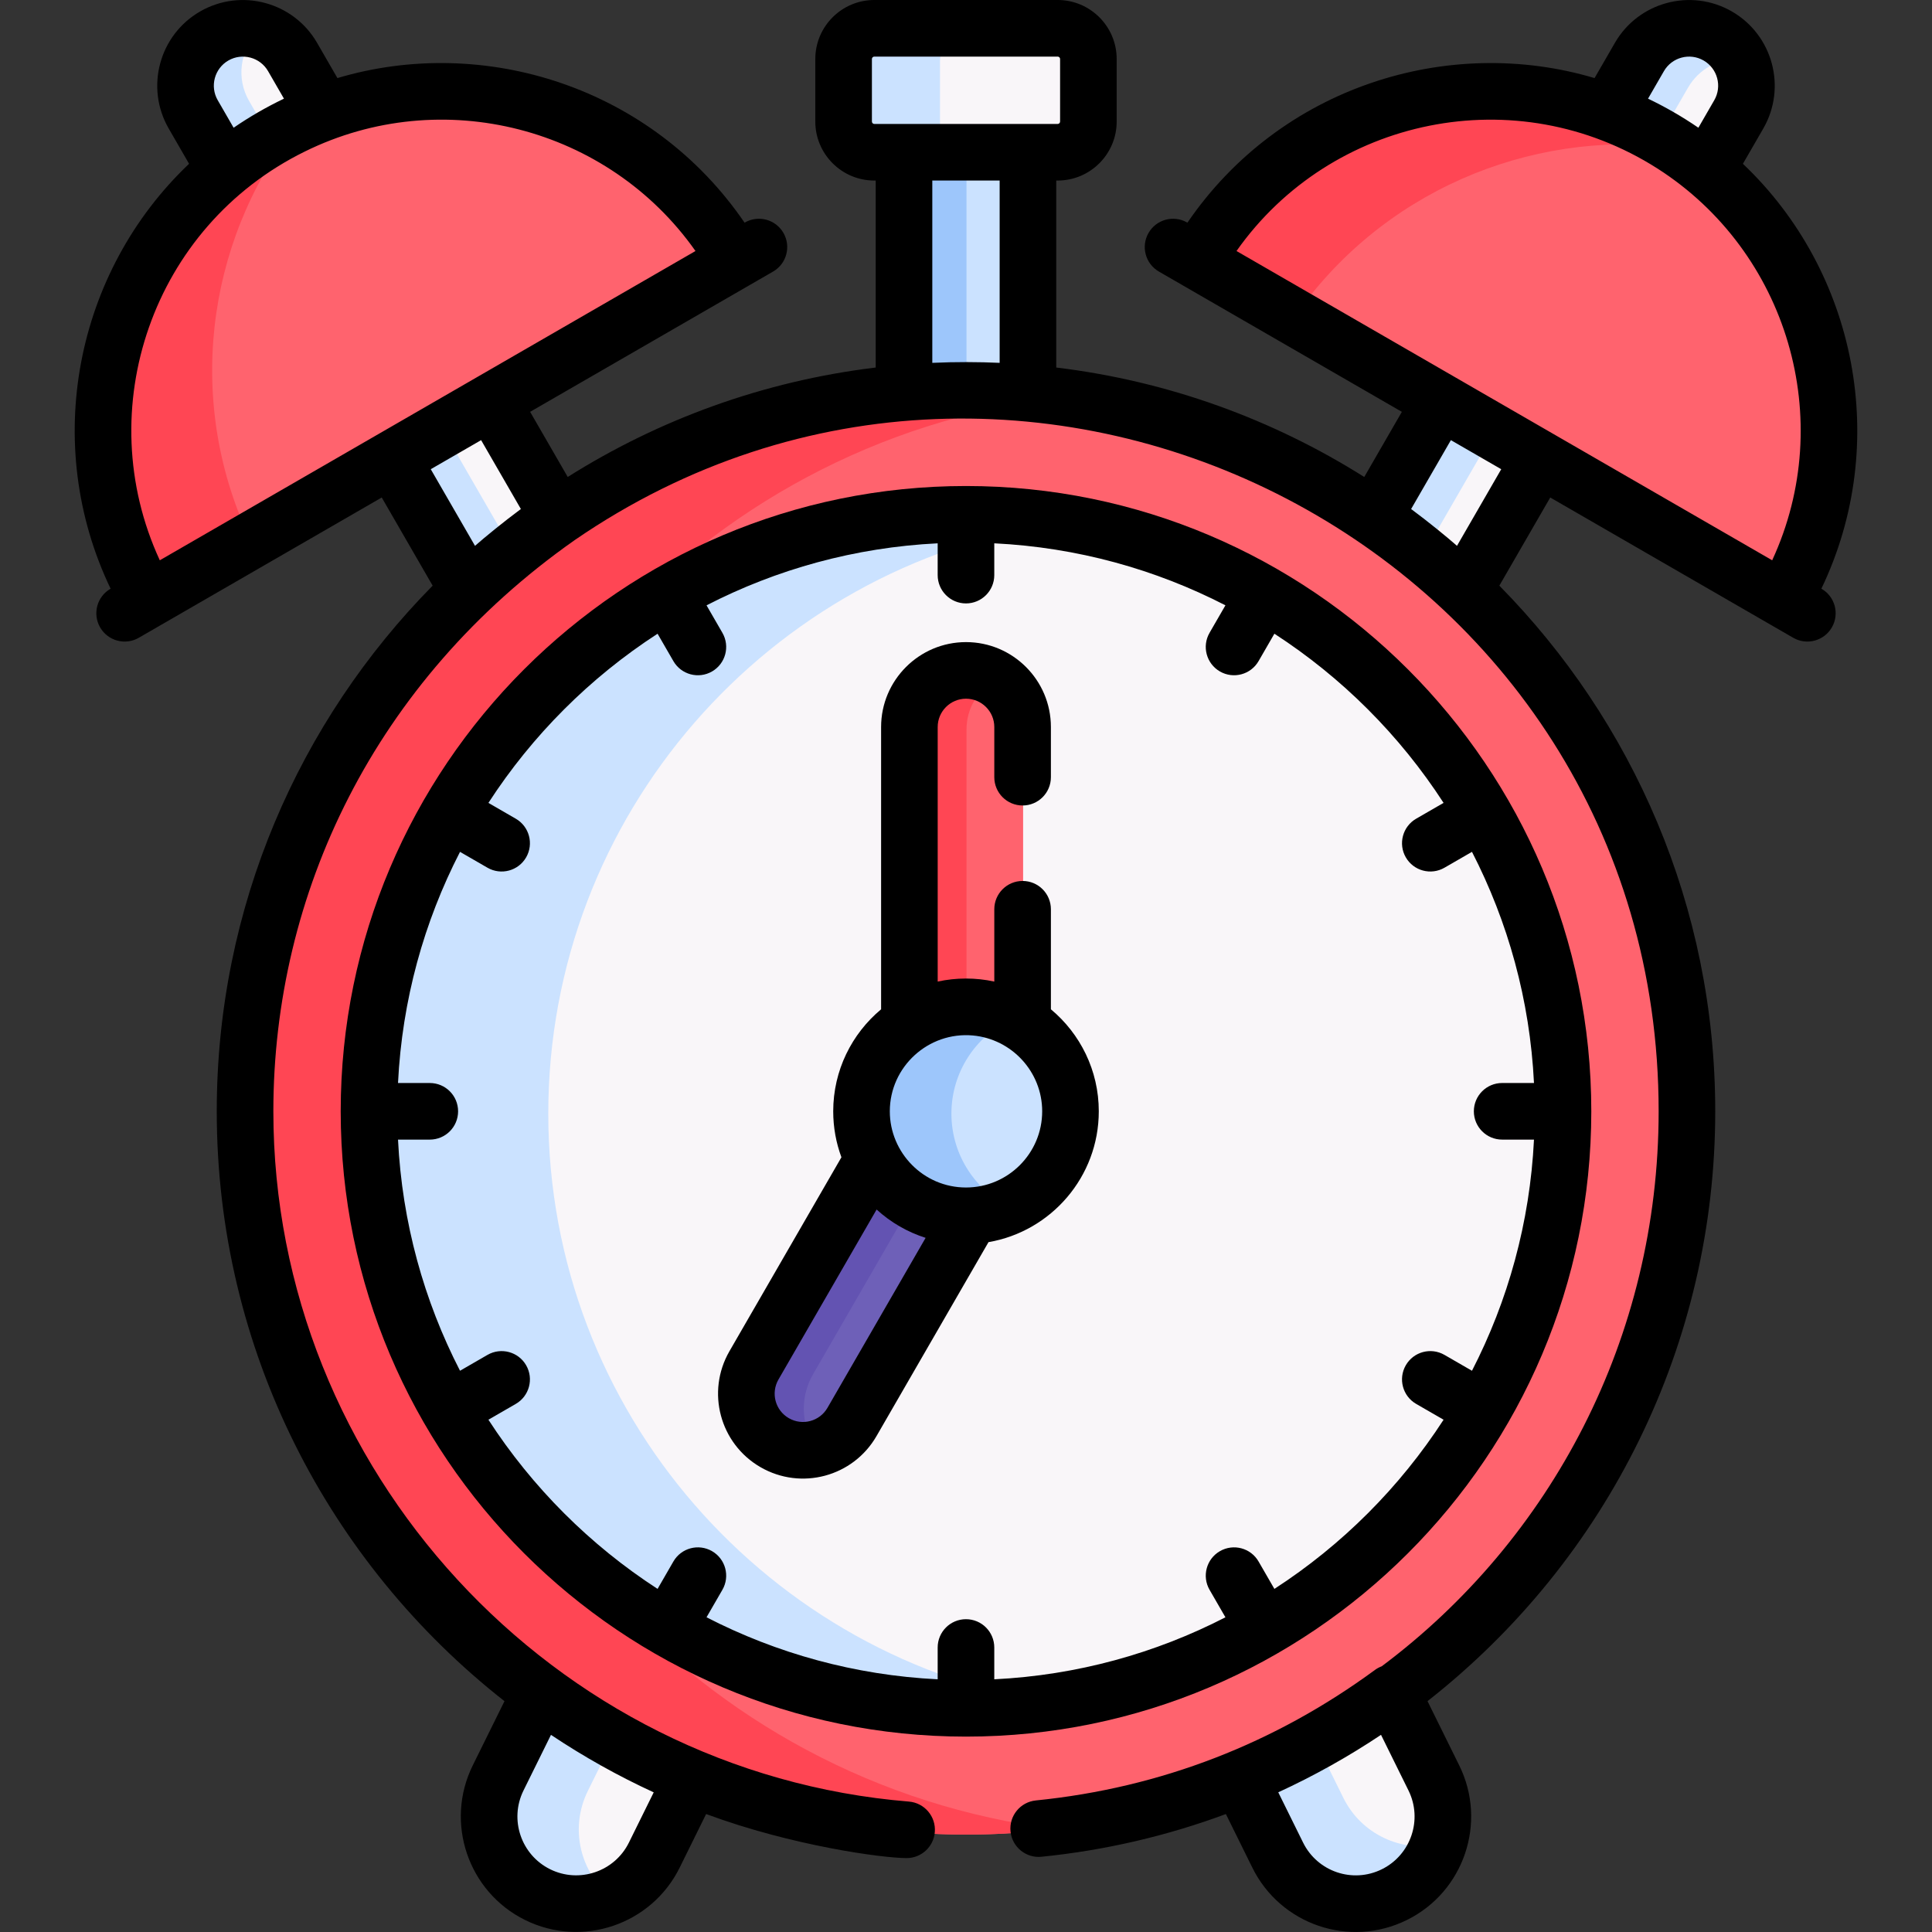 <svg id="Layer_1" enable-background="new 0 0 512.012 512.012" height="512" viewBox="0 0 512.012 512.012" width="512" xmlns="http://www.w3.org/2000/svg"><rect x="0" y="0" width="512.012" height="512.012" fill="#333333" stroke="none"/><g><g><path d="m239.714 37.4v69.612c5.417-.506 10.894-.779 16.429-.779 5.531 0 11.005.273 16.418.778v-69.611z" fill="#cbe2ff"/><path d="m256.137 37.4h-16.424v69.612c5.416-.506 10.89-.779 16.424-.779z" fill="#9dc6fb"/><path d="m56.908 10.153c-7.272 4.198-9.763 13.497-5.565 20.769l8.455 14.644 5.283 1.459 21.05-13v-3.663l-8.455-14.644c-4.198-7.272-13.496-9.764-20.768-5.565z" fill="#f9f6f9"/><path d="m66.01 26.755c-3.473-6.015-2.358-13.408 2.243-18.163-3.708-.943-7.77-.503-11.344 1.561-7.272 4.198-9.763 13.497-5.565 20.769l8.455 14.644 5.283 1.459 9.311-5.75z" fill="#cbe2ff"/><path d="m455.378 10.153c-7.272-4.198-16.571-1.707-20.769 5.565l-8.455 14.644v7.038l21.05 10.25 5.283-2.084 8.455-14.644c4.2-7.272 1.708-16.571-5.564-20.769z" fill="#f9f6f9"/><path d="m438.904 37.862 8.455-14.644c2.876-4.981 8.145-7.717 13.517-7.598-1.288-2.196-3.135-4.103-5.498-5.467-7.272-4.198-16.571-1.707-20.769 5.565l-8.455 14.644v7.038l12.75 6.208z" fill="#cbe2ff"/><path d="m364.209 137.655 1.424 4.911 16 14.52h6.469l20.133-34.871-26.334-15.204z" fill="#f9f6f9"/><path d="m374.879 150.957 20.785-36-13.763-7.946-17.692 30.644 1.424 4.911z" fill="#cbe2ff"/><path d="m104.052 122.215 20.132 34.871h3.907l19.987-16.311v-3.12l-17.693-30.644z" fill="#f9f6f9"/><path d="m117.64 114.37-13.588 7.845 20.132 34.871h3.907l9.659-7.883z" fill="#cbe2ff"/><path d="m380.143 471.813-11.16-22.604-4.766-1.059-34.583 20.667-.942 3.053 10.061 20.379c5.643 11.429 19.483 16.12 30.912 10.477s16.12-19.483 10.478-30.913z" fill="#f9f6f9"/><path d="m356.01 476.46-8.923-18.074-17.454 10.43-.942 3.053 10.061 20.379c5.643 11.429 19.483 16.12 30.912 10.477 5.923-2.924 10.031-8.052 11.834-13.903-10.081 2.148-20.716-2.697-25.488-12.362z" fill="#cbe2ff"/><path d="m143.304 449.209-11.16 22.604c-5.643 11.43-.951 25.269 10.478 30.912s25.27.952 30.913-10.477l10.061-20.378v-4.845l-35.754-19.375z" fill="#f9f6f9"/><path d="m155.779 474.646 8.84-17.905-16.777-9.091-4.537 1.559-11.16 22.604c-5.643 11.43-.951 25.269 10.478 30.912 6.425 3.172 13.612 3.079 19.677.358-8.483-6.585-11.46-18.434-6.521-28.437z" fill="#cbe2ff"/><g><g><path d="m256.143 486.191c-105.352 0-191.062-85.71-191.062-191.062s85.71-191.062 191.062-191.062 191.062 85.71 191.062 191.062-85.71 191.062-191.062 191.062z" fill="#ff636e"/></g></g><path d="m112.456 295.13c0-97.332 73.159-177.892 167.374-189.594-7.763-.964-15.667-1.468-23.688-1.468-105.352 0-191.062 85.71-191.062 191.062s85.71 191.062 191.062 191.062c8.02 0 15.924-.503 23.688-1.468-94.215-11.703-167.374-92.263-167.374-189.594z" fill="#ff4654"/><circle cx="256.143" cy="295.13" fill="#f9f6f9" r="158.214"/><path d="m145.304 295.13c0-79.191 58.483-144.975 134.527-156.441-7.729-1.165-15.638-1.774-23.688-1.774-87.24 0-158.215 70.975-158.215 158.214s70.975 158.214 158.215 158.214c8.049 0 15.958-.608 23.688-1.774-76.044-11.464-134.527-77.249-134.527-156.439z" fill="#cbe2ff"/><g><path d="m72.318 36.844c-42.882 24.758-57.627 79.787-32.869 122.67l155.539-89.801c-24.758-42.882-79.788-57.627-122.67-32.869z" fill="#ff636e"/></g><path d="m78.072 33.796c-1.939.941-3.859 1.954-5.754 3.048-42.882 24.758-57.627 79.787-32.869 122.67l27.242-15.728c-17.703-36.546-12.313-79.159 11.381-109.99z" fill="#ff4654"/><g><path d="m439.968 36.844c42.882 24.758 57.627 79.787 32.869 122.67l-155.538-89.801c24.758-42.882 79.787-57.627 122.669-32.869z" fill="#ff636e"/></g><path d="m443.531 39.016c-1.166-.747-2.351-1.473-3.563-2.172-42.882-24.758-97.912-10.013-122.67 32.869l25.461 14.7c22.919-33.379 62.275-50.055 100.772-45.397z" fill="#ff4654"/><g><path d="m280.443 8.113h-48.6c-4.493 0-8.135 3.642-8.135 8.135v16.578c0 4.493 3.642 8.134 8.135 8.134h48.6c4.493 0 8.135-3.642 8.135-8.134v-16.578c0-4.493-3.642-8.135-8.135-8.135z" fill="#f9f6f9"/></g><path d="m249.117 32.826v-16.578c0-4.493 3.642-8.135 8.135-8.135h-25.409c-4.493 0-8.135 3.642-8.135 8.135v16.578c0 4.493 3.642 8.134 8.135 8.134h25.409c-4.493 0-8.135-3.641-8.135-8.134z" fill="#cbe2ff"/><path d="m256.143 178.282c-8.284 0-15 6.716-15 15v78.591l.578.944h28.12l1.302-.944v-78.591c0-8.285-6.716-15-15-15z" fill="#ff636e"/><path d="m256.143 193.282c0-5.549 3.021-10.382 7.5-12.977-2.208-1.279-4.765-2.023-7.5-2.023-8.284 0-15 6.716-15 15v78.591l.578.944h15l-.578-.944z" fill="#ff4654"/><path d="m256.143 320.15-23.177-12.375h-1.445l-31.573 54.683c-4.143 7.174-1.685 16.348 5.49 20.49 7.174 4.143 16.348 1.685 20.49-5.49l31.567-54.672z" fill="#6e60b8"/><path d="m215.457 364.226 29.04-50.295-11.531-6.157h-1.445l-31.573 54.683c-4.143 7.174-1.685 16.348 5.49 20.49 3.59 2.073 7.68 2.493 11.39 1.497-4.381-5.664-5.173-13.633-1.371-20.218z" fill="#6353b2"/><path d="m265.842 269.197c-8.955 5.185-14.999 14.862-14.999 25.933s6.044 20.748 14.999 25.933c10.498-3.939 17.991-14.076 17.991-25.933.001-11.857-7.492-21.994-17.991-25.933z" fill="#cbe2ff"/><path d="m252.14 295.13c0-11.033 6.488-20.576 15.847-25.024-3.593-1.708-7.608-2.667-11.844-2.667-15.269 0-27.691 12.422-27.691 27.69 0 15.269 12.422 27.69 27.691 27.69 4.236 0 8.251-.959 11.844-2.667-9.359-4.446-15.847-13.989-15.847-25.022z" fill="#9dc6fb"/></g><g><path d="m421.721 294.516c0-91.375-74.34-165.714-165.715-165.714s-165.714 74.339-165.714 165.714 74.339 165.715 165.714 165.715 165.715-74.34 165.715-165.715zm-83.985 126.572-4.192-7.261c-2.072-3.588-6.659-4.814-10.245-2.745-3.587 2.071-4.816 6.658-2.745 10.245l4.206 7.285c-18.532 9.54-39.284 15.35-61.26 16.431v-8.429c0-4.143-3.357-7.5-7.5-7.5s-7.5 3.357-7.5 7.5v8.429c-21.975-1.083-42.726-6.894-61.257-16.436l4.204-7.28c2.071-3.587.842-8.174-2.745-10.245-3.587-2.07-8.174-.843-10.245 2.745l-4.189 7.255c-17.916-11.61-33.221-26.917-44.831-44.834l7.253-4.188c3.587-2.071 4.816-6.658 2.745-10.245-2.07-3.588-6.66-4.814-10.245-2.745l-7.278 4.202c-9.54-18.531-15.35-39.282-16.432-61.256h8.423c4.143 0 7.5-3.357 7.5-7.5s-3.357-7.5-7.5-7.5h-8.423c1.082-21.974 6.892-42.725 16.432-61.256l7.278 4.202c3.592 2.072 8.177.839 10.245-2.745 2.071-3.587.842-8.174-2.745-10.245l-7.253-4.188c11.609-17.917 26.915-33.223 44.831-44.834l4.189 7.255c2.072 3.587 6.657 4.817 10.245 2.745 3.587-2.071 4.816-6.658 2.745-10.245l-4.204-7.28c18.531-9.542 39.283-15.353 61.257-16.436v8.429c0 4.142 3.357 7.5 7.5 7.5s7.5-3.358 7.5-7.5v-8.429c21.976 1.081 42.728 6.891 61.26 16.431l-4.207 7.286c-2.071 3.587-.842 8.174 2.745 10.245 3.583 2.07 8.173.845 10.245-2.745l4.192-7.261c17.918 11.61 33.226 26.917 44.837 44.834l-7.263 4.193c-3.587 2.071-4.816 6.658-2.745 10.245 2.071 3.589 6.66 4.815 10.245 2.745l7.288-4.207c9.542 18.532 15.353 39.285 16.435 61.261h-8.435c-4.143 0-7.5 3.357-7.5 7.5s3.357 7.5 7.5 7.5h8.435c-1.082 21.977-6.893 42.73-16.435 61.262l-7.288-4.207c-3.589-2.07-8.175-.843-10.245 2.745-2.071 3.587-.842 8.174 2.745 10.245l7.263 4.193c-11.61 17.917-26.918 33.224-44.836 44.834z"/><path d="m278.506 267.483v-26.515c0-4.143-3.357-7.5-7.5-7.5s-7.5 3.357-7.5 7.5v19.167c-4.96-1.088-10.155-1.063-15 0v-67.466c0-4.136 3.364-7.5 7.5-7.5s7.5 3.364 7.5 7.5v13.299c0 4.143 3.357 7.5 7.5 7.5s7.5-3.357 7.5-7.5v-13.299c0-12.407-10.094-22.5-22.5-22.5s-22.5 10.093-22.5 22.5v74.814c-7.749 6.46-12.69 16.18-12.69 27.033 0 4.28.77 8.384 2.176 12.181l-29.676 51.396c-6.218 10.77-2.536 24.517 8.234 30.736 10.761 6.212 24.511 2.548 30.736-8.235l29.68-51.403c16.574-2.841 29.23-17.303 29.23-34.675 0-10.854-4.941-20.573-12.69-27.033zm-59.21 105.611c-2.074 3.591-6.653 4.817-10.245 2.745-3.591-2.074-4.818-6.655-2.745-10.245l26.013-45.052c3.733 3.41 8.16 5.973 12.985 7.509zm36.71-58.387c-11.29 0-20.19-9.253-20.19-20.19 0-11.832 10.235-21.157 22.011-20.098 10.31.935 18.37 9.642 18.37 20.098-.001 11.132-9.058 20.19-20.191 20.19z"/><path d="m461.902 43.409 5.398-9.35c6.26-10.842 2.532-24.754-8.31-31.014-10.845-6.258-24.755-2.531-31.015 8.311l-5.389 9.336c-38.879-11.573-83.31 2.34-107.9 38.321l-.055-.032c-3.59-2.073-8.176-.842-10.245 2.745-2.071 3.587-.842 8.174 2.745 10.245l64.387 37.174-9.967 17.263c-24.206-15.252-51.916-25.422-81.628-29.006v-49.555h.382c8.621 0 15.635-7.014 15.635-15.635v-16.577c0-8.621-7.013-15.635-15.634-15.635h-48.6c-8.621 0-15.635 7.014-15.635 15.635v16.578c0 8.621 7.014 15.635 15.635 15.635h.37v49.554c-29.708 3.585-57.414 13.755-81.616 29.005l-9.967-17.263 64.387-37.174c3.587-2.071 4.816-6.658 2.745-10.245-2.07-3.588-6.66-4.817-10.245-2.745l-.055.032c-24.596-35.989-69.031-49.891-107.9-38.321l-5.39-9.337c-6.259-10.84-20.17-14.568-31.015-8.31-10.842 6.259-14.569 20.172-8.31 31.014l5.399 9.351c-30.128 28.584-39.223 74.176-20.795 112.603l-.032.019c-3.587 2.071-4.816 6.658-2.745 10.245 2.072 3.59 6.662 4.816 10.245 2.745l64.387-37.174 13.49 23.364c-35.357 35.87-57.214 85.08-57.214 139.306 0 63.129 29.617 119.725 76.252 156.321l-8.415 17.042c-7.464 15.12-1.236 33.493 13.883 40.957 15.125 7.469 33.495 1.232 40.959-13.881l7.012-14.205c22.781 8.44 46.801 11.674 53.141 11.674 3.864 0 7.146-2.968 7.466-6.888.339-4.128-2.734-7.749-6.862-8.087-94.45-7.738-168.436-88.092-168.436-182.934 0-57.585 26.731-114.034 79.798-151.335 120.267-82.72 287.325 2.953 287.325 151.335 0 60.012-28.529 113.528-73.387 147.079-.625.238-1.224.55-1.774.954-26.438 19.415-56.69 31.261-89.889 34.6-4.122.414-7.127 4.091-6.712 8.212.414 4.122 4.105 7.135 8.212 6.712 16.835-1.693 33.237-5.525 48.863-11.318l7.01 14.199c7.451 15.096 25.741 21.397 40.957 13.881 15.119-7.464 21.347-25.837 13.883-40.957l-8.415-17.046c48.035-37.682 76.252-94.989 76.252-156.316 0-54.226-21.857-103.436-57.214-139.306l13.49-23.364 64.387 37.174c3.592 2.073 8.177.838 10.245-2.745 2.071-3.587.842-8.174-2.745-10.245l-.032-.019c18.427-38.426 9.332-84.019-20.797-112.602zm-295.229 444.906c-3.804 7.703-13.168 10.874-20.868 7.072-7.703-3.804-10.876-13.164-7.073-20.867l7.285-14.754c8.68 5.798 17.781 10.894 27.228 15.238zm206.606-13.795c3.804 7.703.631 17.063-7.072 20.867-7.738 3.821-17.062.634-20.867-7.072l-6.578-13.324c9.449-4.346 18.553-9.436 27.232-15.23zm67.688-455.665c2.124-3.679 6.845-4.944 10.524-2.82s4.943 6.845 2.819 10.523l-4.21 7.293c-4.326-2.973-8.909-5.586-13.344-7.704zm-1.703 25.811c34.504 22.076 47.628 66.549 30.397 103.819-16.46-9.503-126.622-73.105-141.964-81.963 24.993-35.492 74.142-45.757 111.567-21.856zm-208.193-12.454v-16.577c0-.35.285-.635.635-.635h48.6c.35 0 .635.285.635.635v16.578c0 .35-.285.635-.635.635-18.921 0-31.459 0-48.6 0-.35-.001-.635-.285-.635-.636zm16.005 63.95v-48.315h17.848v48.314c-5.609-.256-11.676-.281-17.848.001zm-189.375-69.604c-2.124-3.679-.859-8.399 2.819-10.523 3.679-2.124 8.4-.859 10.524 2.819l4.21 7.293c-4.587 2.191-9.096 4.785-13.343 7.704zm23.065 13.608c36.401-17.96 80.446-6.451 103.549 26.357-3.397 1.961-139.364 80.462-141.964 81.963-18.508-40.031-1.973-88.459 38.415-108.32zm46.737 76.477 10.539 18.254c-4.578 3.392-9.522 7.437-12.158 9.757l-11.725-20.307zm258.625 28.011c-2.653-2.335-7.518-6.32-12.158-9.757l10.539-18.254 13.344 7.704z"/></g></g></svg>